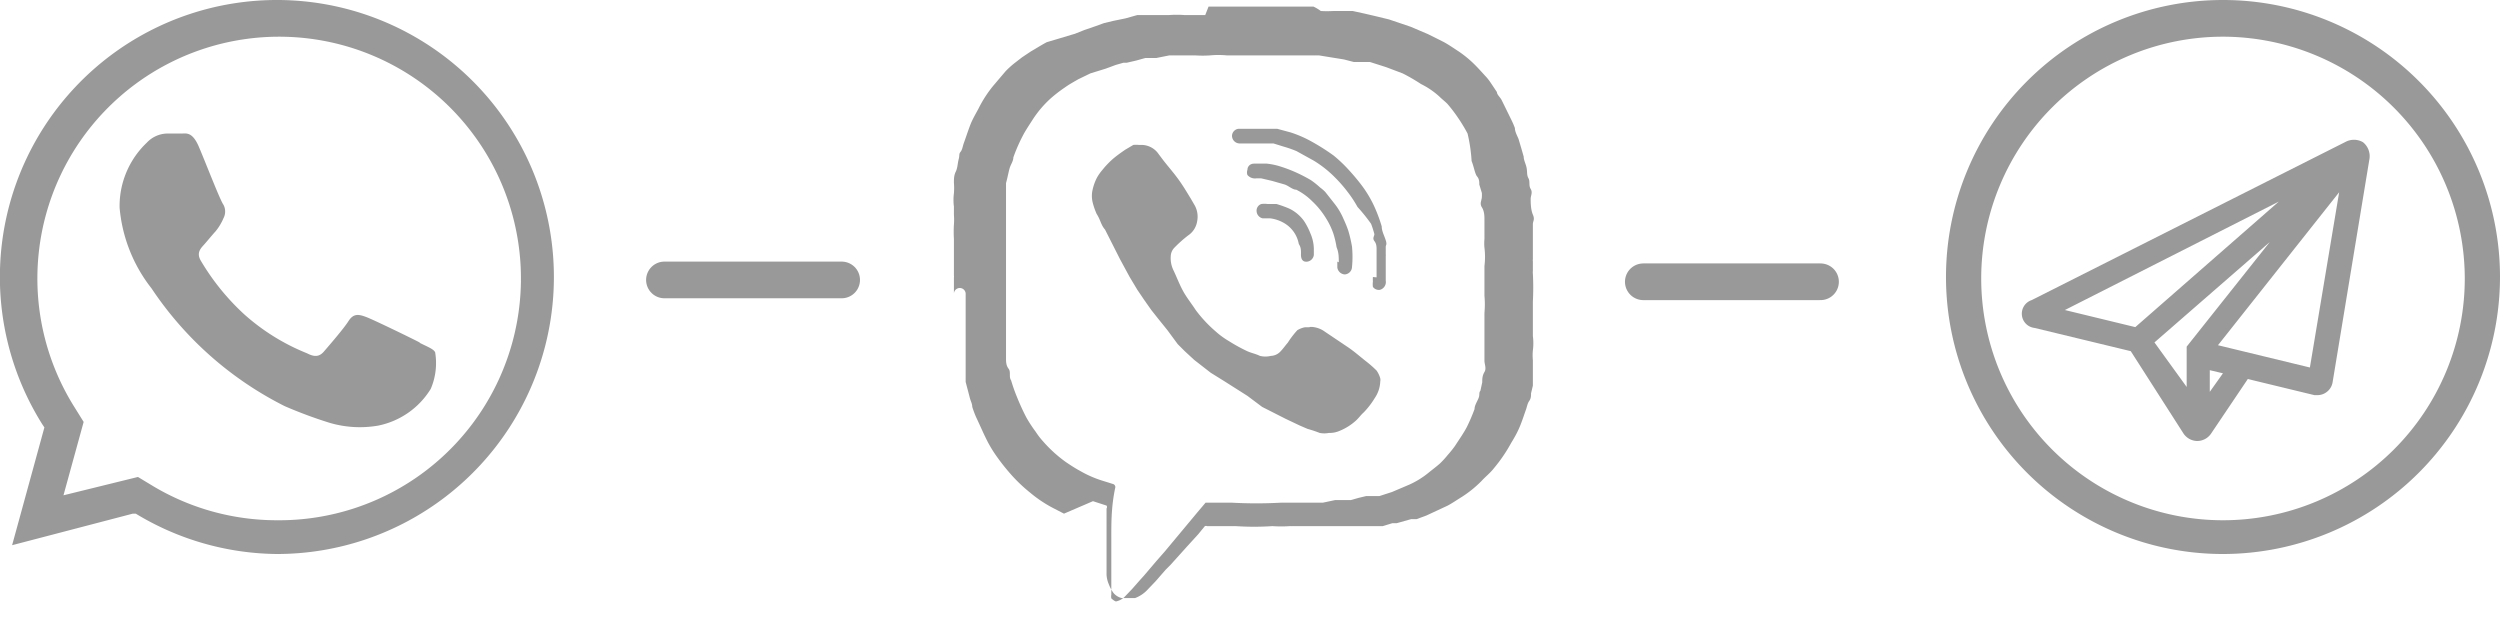 <svg xmlns="http://www.w3.org/2000/svg" viewBox="0 0 68.14 16.89"><defs><style>.cls-1,.cls-4{opacity:0.4;}.cls-2,.cls-3{fill:#010101;}.cls-3,.cls-4{stroke:#010101;}.cls-3{stroke-miterlimit:10;stroke-width:0.3px;}.cls-4{fill:none;stroke-linecap:round;stroke-linejoin:round;}</style></defs><title>social_apps</title><g id="Слой_2" data-name="Слой 2"><g id="Layer_1" data-name="Layer 1"><g class="cls-1"><path class="cls-2" d="M7.55,15.1h0A7.54,7.54,0,0,1,3.7,14L3.62,14l-3.29.86.88-3.21-.06-.09a7.55,7.55,0,1,1,6.4,3.54ZM3.76,13l.43.26a6.58,6.58,0,0,0,3.35.92v0A6.59,6.59,0,1,0,2,11.05l.28.45-.55,2Z"/><path class="cls-2" d="M11.43,9.33c-.21-.11-1.26-.62-1.45-.69s-.34-.11-.48.11-.55.69-.67.83-.25.16-.46.05A5.8,5.8,0,0,1,6.66,8.57,6.4,6.4,0,0,1,5.47,7.1c-.12-.21,0-.33.09-.43s.21-.25.32-.37a1.45,1.45,0,0,0,.21-.35.39.39,0,0,0,0-.37C6,5.46,5.6,4.42,5.42,4s-.35-.36-.48-.36H4.54A.78.78,0,0,0,4,3.89a2.38,2.38,0,0,0-.74,1.77,4.13,4.13,0,0,0,.87,2.2,9.47,9.47,0,0,0,3.63,3.21,12.24,12.24,0,0,0,1.21.45,2.91,2.91,0,0,0,1.34.08,2.19,2.19,0,0,0,1.43-1,1.78,1.78,0,0,0,.12-1c-.05-.09-.19-.14-.41-.25"/><path class="cls-3" d="M64.32,4A.34.34,0,0,0,64,4L55.43,8.32a.24.24,0,0,0,.05.47l2.69.65,1.46,2.28a.31.31,0,0,0,.26.15h0a.31.31,0,0,0,.26-.15l1.05-1.56,1.9.46h.06a.27.27,0,0,0,.27-.23l1-6.06A.34.34,0,0,0,64.32,4Zm-8.47,4.5,7.26-3.68L58.24,9.08Zm3.9,1h0v0h0v1.51L58.52,9.31,63,5.41Zm.33,1.65V9.9l.76.18Zm3-.95-2.89-.7L64,4.69Z"/><path class="cls-2" d="M60.59,15.1a7.55,7.55,0,1,1,7.55-7.55A7.56,7.56,0,0,1,60.59,15.1ZM60.59,1a6.59,6.59,0,1,0,6.59,6.59A6.6,6.6,0,0,0,60.59,1Z"/><path d="M32.94.18h1.79l.08,0,.46,0,.53,0A1.09,1.09,0,0,1,36,.3a2.89,2.89,0,0,0,.34,0l.28,0,.25,0,.32.07.3.07.37.09.59.2.47.2.42.21c.15.08.29.18.43.27a3.08,3.08,0,0,1,.35.28c.14.13.27.28.4.42a1.56,1.56,0,0,1,.12.16l.16.24c0,.07.09.14.13.22l.27.55a2.23,2.23,0,0,1,.09.21c0,.1.06.2.1.3l.08.27.06.21c0,.1.06.2.08.31s0,.19.05.28,0,.19.06.29,0,.18,0,.27,0,.29.06.43,0,.17,0,.26,0,.44,0,.66,0,.19,0,.29a.25.25,0,0,0,0,.07v.26a.26.26,0,0,0,0,.07,7.42,7.42,0,0,1,0,.76c0,.13,0,.27,0,.4s0,.17,0,.25,0,.19,0,.29a1.51,1.51,0,0,1,0,.39,1.44,1.44,0,0,0,0,.27l0,.2s0,.09,0,.13l0,.2,0,.16-.05.21c0,.07,0,.14-.05.21s-.06.16-.09.24-.11.33-.18.49-.14.28-.22.41a4.21,4.21,0,0,1-.47.69c-.1.13-.23.23-.34.35a3.07,3.07,0,0,1-.53.43c-.13.08-.26.17-.39.24l-.58.27-.27.1-.15,0-.39.11-.12,0-.26.08-.25,0-.12,0-.17,0-.18,0-.19,0-.2,0-.18,0-.25,0-.39,0-.26,0c-.11,0-.23,0-.34,0a3.46,3.46,0,0,1-.48,0,7.44,7.44,0,0,1-1,0c-.2,0-.4,0-.59,0l-.19,0a.08.08,0,0,0-.06,0l-.18.22-.31.34-.45.5-.13.13-.27.31-.22.23a.89.89,0,0,1-.34.23l-.07,0h-.3l0,0a.42.42,0,0,1-.23-.15,1.09,1.09,0,0,1-.12-.23.78.78,0,0,1-.06-.25c0-.46,0-.93,0-1.39,0-.14,0-.28,0-.42a.07.07,0,0,0,0-.08l-.37-.12L29,14l-.31-.16a3.46,3.46,0,0,1-.61-.41,4.31,4.31,0,0,1-.49-.46,5.69,5.69,0,0,1-.41-.51,3.41,3.41,0,0,1-.25-.4c-.12-.23-.22-.47-.33-.7a2.92,2.92,0,0,1-.1-.27c0-.09-.05-.17-.07-.26l-.11-.42,0-.11,0-.17,0-.2c0-.08,0-.16,0-.23s0-.14,0-.21,0-.18,0-.27,0-.16,0-.24,0-.27,0-.4,0-.38,0-.56A.15.15,0,0,0,26,8q0-.22,0-.43a.21.21,0,0,0,0-.06c0-.32,0-.64,0-1a3.21,3.21,0,0,1,0-.39,1.66,1.66,0,0,0,0-.26c0-.08,0-.16,0-.23a1.38,1.38,0,0,1,0-.36,1.75,1.75,0,0,0,0-.29c0-.1,0-.2.05-.3s.05-.23.08-.34,0-.14.05-.2.06-.16.09-.24.11-.32.17-.48.15-.31.23-.46a3.29,3.29,0,0,1,.4-.62l.34-.4a2.56,2.56,0,0,1,.23-.21l.22-.17.24-.16c.14-.08.28-.17.43-.25L29.3.92l.25-.1.32-.11.22-.08.25-.06L30.68.5,31,.41l.25,0,.28,0,.34,0a2.91,2.91,0,0,1,.41,0l.5,0h.07ZM30.29,14.79c0,.47,0,.95,0,1.42a.26.26,0,0,0,0,.1s.11.1.14.08a.47.47,0,0,0,.22-.12l.21-.22.22-.25.1-.11.34-.4.22-.25.3-.36.25-.3.35-.42.22-.26,0,0h.7a12.17,12.17,0,0,0,1.37,0l.27,0,.22,0,.39,0,.25,0h0l.33-.07.29,0,.14,0,.21-.06.21-.05.15,0,.21,0,.34-.11.47-.2a2.33,2.33,0,0,0,.52-.32c.11-.09.22-.17.32-.26a2.46,2.46,0,0,0,.21-.23,2.78,2.78,0,0,0,.2-.25c.11-.17.23-.34.32-.51a5,5,0,0,0,.21-.49c0-.1.07-.2.11-.3s0-.14.05-.2l.05-.23c0-.09,0-.18.06-.28s0-.21,0-.31,0-.29,0-.43,0-.28,0-.42h0c0-.15,0-.3,0-.45a2.53,2.53,0,0,0,0-.47c0-.27,0-.54,0-.81a2,2,0,0,0,0-.5,1.19,1.19,0,0,1,0-.23c0-.1,0-.2,0-.29s0-.17,0-.25,0-.22-.07-.33,0-.19,0-.29a1.06,1.06,0,0,0,0-.1l-.07-.23c0-.07,0-.15-.06-.22s-.09-.28-.15-.42A4.3,4.3,0,0,0,40,3.64a4.38,4.38,0,0,0-.26-.43,4.14,4.14,0,0,0-.29-.38c-.07-.07-.15-.13-.22-.2a2.17,2.17,0,0,0-.5-.34A5,5,0,0,0,38.23,2l-.45-.17-.44-.14-.09,0-.15,0-.2,0-.27-.07-.31-.05-.37-.06-.37,0-.26,0-.29,0-.59,0c-.34,0-.69,0-1,0a2.39,2.39,0,0,0-.46,0,3,3,0,0,1-.4,0l-.21,0-.27,0-.23,0-.35.07-.14,0-.16,0-.25.07-.26.06-.09,0-.21.06-.27.1L29.72,2l-.33.16c-.12.07-.25.14-.36.22a3.9,3.9,0,0,0-.39.3,2.92,2.92,0,0,0-.5.59c-.07.11-.15.23-.22.35a4.56,4.56,0,0,0-.3.67c0,.1-.07.19-.1.29s-.06.27-.1.41l0,.11c0,.06,0,.12,0,.18s0,.13,0,.2l0,.15c0,.08,0,.16,0,.24s0,.25,0,.37v0c0,.17,0,.34,0,.51s0,.56,0,.83,0,.57,0,.86c0,.1,0,.2,0,.3s0,.2,0,.29,0,.2,0,.29v0l0,.26c0,.07,0,.13,0,.2s0,.18.07.27,0,.22.07.32a4.33,4.33,0,0,0,.15.43c.08.2.17.4.27.59a3.91,3.91,0,0,0,.25.38,2,2,0,0,0,.2.26,3.61,3.61,0,0,0,.63.57c.12.08.24.16.37.23a3,3,0,0,0,.58.26l.32.1a.09.09,0,0,1,.07.09C30.28,13.83,30.29,14.31,30.29,14.79Z"/><path d="M35.7,8.91l.05,0a.68.68,0,0,1,.36.13l.64.43c.16.11.31.24.46.36a3.14,3.14,0,0,1,.31.27.71.71,0,0,1,.1.21.23.23,0,0,1,0,.09.85.85,0,0,1-.15.45,2.16,2.16,0,0,1-.3.39c-.08.07-.14.16-.22.23a1.5,1.5,0,0,1-.43.27.68.68,0,0,1-.3.06.65.65,0,0,1-.25,0,3.46,3.46,0,0,0-.33-.11l-.21-.09-.4-.19-.63-.32L34,10.79l-.63-.4L33,10.16l-.45-.35,0,0-.26-.24-.19-.19L31.82,9l-.25-.31-.19-.24-.19-.27L31,7.9l-.21-.35-.26-.48-.41-.81C30,6.12,30,6,29.89,5.83a1.89,1.89,0,0,1-.11-.32.75.75,0,0,1,0-.34,1.36,1.36,0,0,1,.12-.33,1.26,1.26,0,0,1,.14-.2,2.4,2.4,0,0,1,.25-.27c.12-.11.25-.2.38-.29l.22-.13a.78.78,0,0,1,.15,0l.09,0a.57.57,0,0,1,.45.25l.12.16c.14.18.29.35.42.53s.23.35.34.53l.11.19a.64.64,0,0,1,.06.42.57.57,0,0,1-.25.39,3.5,3.5,0,0,0-.37.33.35.35,0,0,0-.1.23.76.76,0,0,0,.08.4c.09.19.16.38.26.56s.23.34.34.51a3.57,3.57,0,0,0,.54.58,2.23,2.23,0,0,0,.37.27,4.49,4.49,0,0,0,.47.26c.12.06.25.08.37.14a.63.63,0,0,0,.3,0,.37.37,0,0,0,.25-.11c.08-.08.14-.17.21-.25A2.48,2.48,0,0,1,35.36,9a.61.61,0,0,1,.21-.08l.12,0Z"/><path d="M37.52,7.56c0-.05,0-.1,0-.15s0-.19,0-.28,0-.21,0-.31,0-.17-.06-.25,0-.13,0-.19a2.71,2.71,0,0,0-.09-.28A4.87,4.87,0,0,0,37,5.64a3.16,3.16,0,0,0-.27-.41,3.72,3.72,0,0,0-.35-.4,3,3,0,0,0-.57-.45l-.47-.26A2.93,2.93,0,0,0,35,4l-.29-.09-.17,0-.2,0h0l-.54,0a.21.21,0,0,1-.22-.22.2.2,0,0,1,.18-.18h.31l.3,0,.2,0,.24,0,.37.1a3.18,3.18,0,0,1,.59.26,5.82,5.82,0,0,1,.58.37,3.81,3.81,0,0,1,.42.4c.11.12.22.25.32.38a3.12,3.12,0,0,1,.4.68,4.17,4.17,0,0,1,.17.47c0,.13.07.25.11.38s0,.12,0,.18l0,.19a.56.56,0,0,1,0,.07c0,.13,0,.26,0,.4s0,.17,0,.26a.22.22,0,0,1-.16.25.2.2,0,0,1-.19-.08.57.57,0,0,1,0-.15.73.73,0,0,1,0-.12Z"/><path d="M36.49,7.15c0-.14,0-.27-.06-.41a2.5,2.5,0,0,0-.09-.38,2,2,0,0,0-.21-.43,2.2,2.2,0,0,0-.37-.45,1.68,1.68,0,0,0-.43-.31c-.1,0-.2-.1-.31-.14l-.35-.1-.3-.07h-.12A.27.27,0,0,1,34,4.77.21.21,0,0,1,34,4.63c0-.09.07-.17.18-.17l.35,0a1.93,1.93,0,0,1,.31.06,3.81,3.81,0,0,1,.44.16,4.1,4.1,0,0,1,.45.23,2.2,2.2,0,0,1,.25.2,1.1,1.1,0,0,1,.14.12l.26.33a1.81,1.81,0,0,1,.24.41,3.19,3.19,0,0,1,.13.32,3.79,3.79,0,0,1,.1.43,2.88,2.88,0,0,1,0,.56.21.21,0,0,1-.2.2.22.22,0,0,1-.2-.19c0-.05,0-.11,0-.16Z"/><path d="M35.46,6.91c0-.09,0-.17-.06-.26A.83.83,0,0,0,35,6.08a1,1,0,0,0-.39-.13l-.2,0a.21.21,0,0,1-.16-.19.19.19,0,0,1,.13-.2.64.64,0,0,1,.17,0h.06l.18,0a3,3,0,0,1,.36.13,1.07,1.07,0,0,1,.39.33,1.8,1.8,0,0,1,.18.35,1.09,1.09,0,0,1,.09.41c0,.06,0,.11,0,.17a.21.21,0,0,1-.17.18C35.52,7.15,35.45,7.08,35.46,6.91Z"/></g><line class="cls-4" x1="18.11" y1="7.63" x2="22.94" y2="7.63"/><line class="cls-4" x1="44.79" y1="7.68" x2="49.62" y2="7.68"/></g></g></svg>
